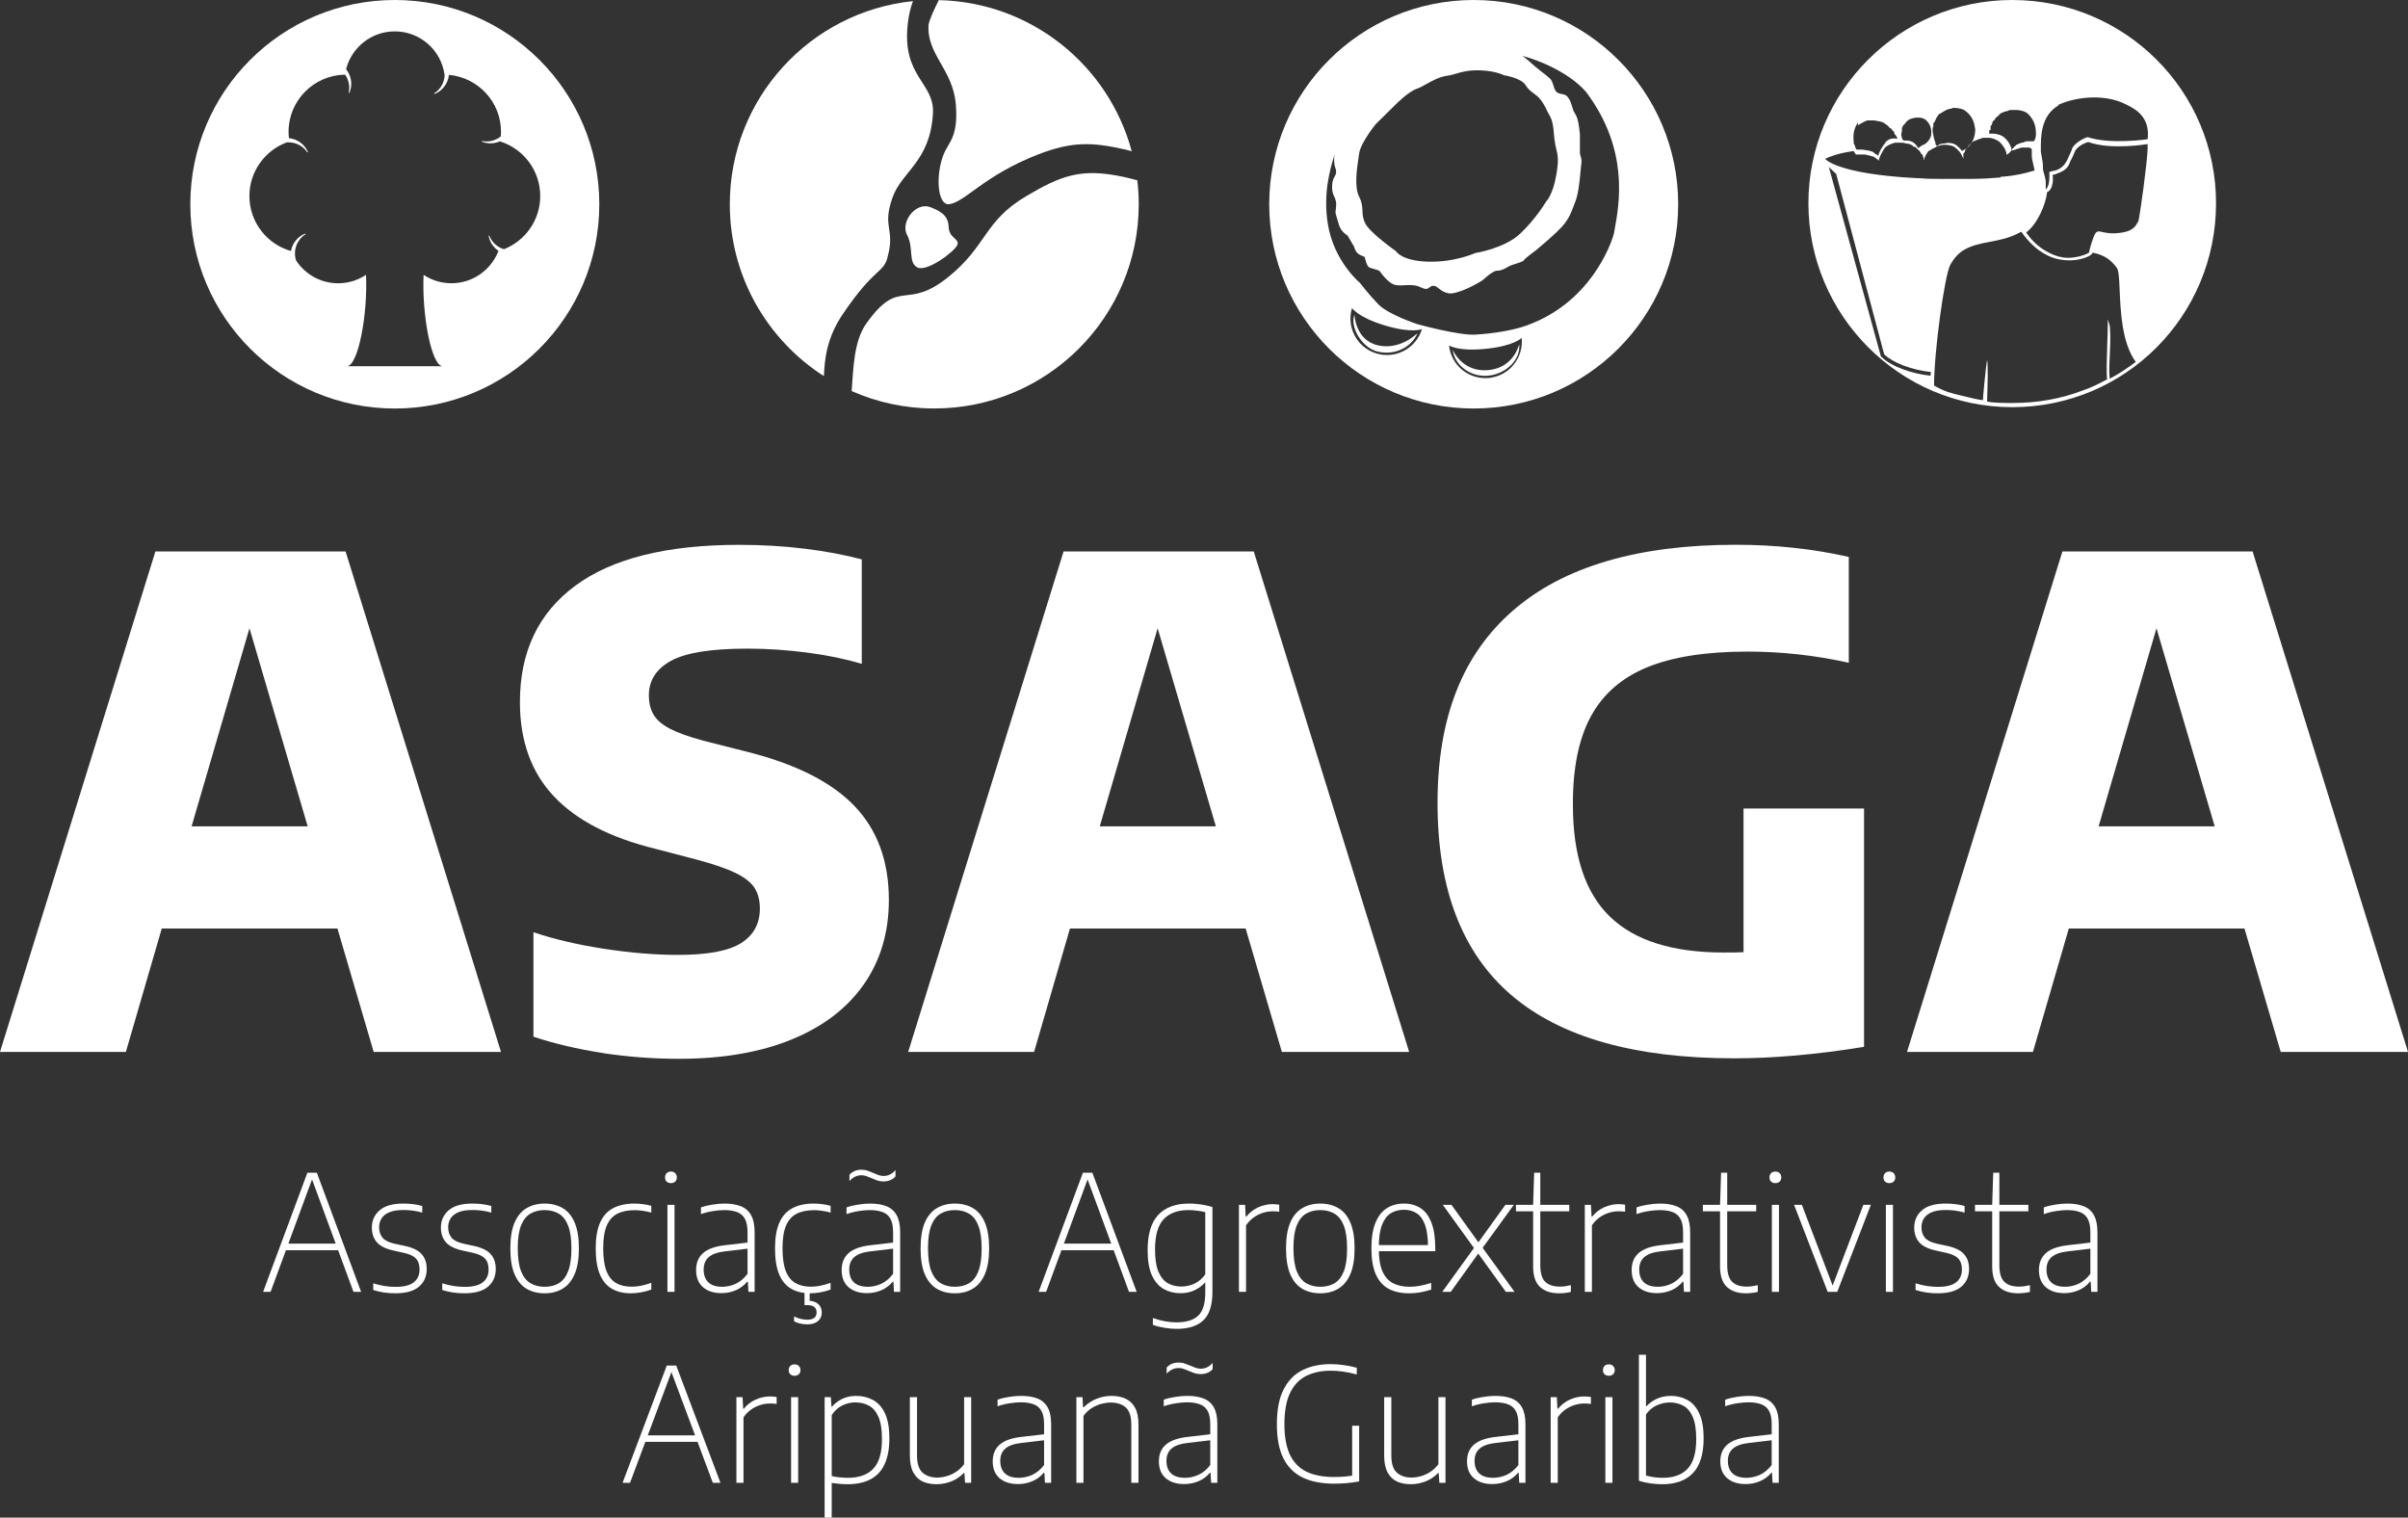 <svg width="238" height="150" viewBox="0 0 238 150" fill="none" xmlns="http://www.w3.org/2000/svg">
<rect x="0" y="0" width="238" height="150" fill="#333333" stroke="none"/>
<path d="M26.005 127.683L30.38 115.912H31.317L35.692 127.683H34.937L30.742 116.302H30.939L26.745 127.683H26.005ZM28.004 123.571L28.201 122.919H33.497L33.686 123.571H28.004Z" fill="white"/>
<path d="M39.082 127.826C38.684 127.826 38.306 127.8 37.949 127.747C37.592 127.694 37.238 127.611 36.887 127.5V126.84C37.306 126.967 37.69 127.057 38.036 127.11C38.387 127.163 38.744 127.19 39.106 127.19C39.919 127.19 40.515 127.041 40.892 126.744C41.275 126.442 41.467 126.018 41.467 125.472C41.467 125 41.346 124.639 41.105 124.39C40.869 124.136 40.47 123.948 39.909 123.826L38.862 123.595C38.096 123.42 37.553 123.144 37.233 122.768C36.913 122.386 36.753 121.906 36.753 121.328C36.753 120.644 37.005 120.08 37.508 119.634C38.017 119.183 38.797 118.958 39.846 118.958C40.187 118.958 40.512 118.977 40.822 119.014C41.131 119.051 41.435 119.112 41.734 119.197V119.849C41.388 119.753 41.068 119.687 40.774 119.65C40.486 119.613 40.179 119.594 39.854 119.594C39.276 119.594 38.812 119.671 38.461 119.825C38.114 119.973 37.863 120.178 37.705 120.437C37.548 120.692 37.469 120.978 37.469 121.296C37.469 121.71 37.579 122.052 37.8 122.322C38.02 122.593 38.408 122.792 38.964 122.919L40.011 123.142C40.809 123.317 41.367 123.592 41.687 123.969C42.013 124.34 42.175 124.825 42.175 125.424C42.175 126.161 41.916 126.747 41.396 127.182C40.882 127.611 40.111 127.826 39.082 127.826Z" fill="white"/>
<path d="M45.907 127.826C45.508 127.826 45.13 127.8 44.774 127.747C44.417 127.694 44.063 127.611 43.711 127.5V126.84C44.131 126.967 44.514 127.057 44.86 127.11C45.212 127.163 45.568 127.19 45.93 127.19C46.744 127.19 47.339 127.041 47.717 126.744C48.1 126.442 48.291 126.018 48.291 125.472C48.291 125 48.171 124.639 47.929 124.39C47.693 124.136 47.294 123.948 46.733 123.826L45.687 123.595C44.92 123.42 44.377 123.144 44.057 122.768C43.737 122.386 43.577 121.906 43.577 121.328C43.577 120.644 43.829 120.08 44.333 119.634C44.842 119.183 45.621 118.958 46.67 118.958C47.011 118.958 47.336 118.977 47.646 119.014C47.956 119.051 48.26 119.112 48.559 119.197V119.849C48.213 119.753 47.893 119.687 47.599 119.65C47.31 119.613 47.003 119.594 46.678 119.594C46.101 119.594 45.637 119.671 45.285 119.825C44.939 119.973 44.687 120.178 44.53 120.437C44.372 120.692 44.294 120.978 44.294 121.296C44.294 121.71 44.404 122.052 44.624 122.322C44.844 122.593 45.233 122.792 45.789 122.919L46.835 123.142C47.633 123.317 48.192 123.592 48.512 123.969C48.837 124.34 48.999 124.825 48.999 125.424C48.999 126.161 48.74 126.747 48.221 127.182C47.706 127.611 46.935 127.826 45.907 127.826Z" fill="white"/>
<path d="M53.825 127.826C53.148 127.826 52.555 127.678 52.047 127.381C51.538 127.078 51.142 126.601 50.858 125.949C50.58 125.297 50.441 124.443 50.441 123.388C50.441 122.338 50.58 121.487 50.858 120.835C51.142 120.183 51.538 119.708 52.047 119.411C52.555 119.109 53.148 118.958 53.825 118.958C54.507 118.958 55.103 119.107 55.611 119.404C56.12 119.7 56.514 120.175 56.792 120.827C57.075 121.474 57.217 122.328 57.217 123.388C57.217 124.433 57.075 125.284 56.792 125.941C56.509 126.593 56.112 127.071 55.604 127.373C55.1 127.675 54.507 127.826 53.825 127.826ZM53.825 127.182C54.365 127.182 54.835 127.065 55.234 126.832C55.632 126.593 55.939 126.198 56.154 125.647C56.37 125.095 56.477 124.348 56.477 123.404C56.477 122.45 56.37 121.697 56.154 121.145C55.939 120.589 55.632 120.194 55.234 119.96C54.835 119.722 54.365 119.602 53.825 119.602C53.29 119.602 52.823 119.719 52.424 119.952C52.026 120.186 51.716 120.578 51.496 121.129C51.281 121.676 51.173 122.42 51.173 123.364C51.173 124.319 51.281 125.074 51.496 125.631C51.716 126.188 52.026 126.585 52.424 126.824C52.823 127.063 53.29 127.182 53.825 127.182Z" fill="white"/>
<path d="M62.358 127.826C61.618 127.826 60.989 127.675 60.469 127.373C59.95 127.071 59.554 126.593 59.281 125.941C59.013 125.289 58.879 124.438 58.879 123.388C58.879 122.333 59.024 121.482 59.312 120.835C59.606 120.183 60.036 119.708 60.603 119.411C61.175 119.109 61.875 118.958 62.704 118.958C62.977 118.958 63.258 118.977 63.546 119.014C63.84 119.051 64.115 119.107 64.372 119.181V119.849C64.094 119.769 63.816 119.711 63.538 119.674C63.265 119.632 63 119.61 62.743 119.61C62.046 119.61 61.466 119.73 61.004 119.968C60.542 120.207 60.196 120.599 59.965 121.145C59.735 121.691 59.619 122.428 59.619 123.356C59.619 124.295 59.724 125.045 59.934 125.607C60.149 126.164 60.466 126.564 60.886 126.808C61.306 127.052 61.823 127.174 62.436 127.174C62.715 127.174 63.011 127.145 63.326 127.086C63.641 127.023 63.989 126.925 64.372 126.792V127.46C64.037 127.582 63.698 127.672 63.357 127.731C63.021 127.794 62.688 127.826 62.358 127.826Z" fill="white"/>
<path d="M65.969 127.683V119.085H66.669V127.683H65.969ZM66.315 116.938C66.142 116.938 66 116.888 65.89 116.787C65.785 116.686 65.733 116.548 65.733 116.373C65.733 116.198 65.785 116.058 65.89 115.952C66 115.846 66.142 115.793 66.315 115.793C66.488 115.793 66.627 115.846 66.732 115.952C66.842 116.058 66.897 116.198 66.897 116.373C66.897 116.548 66.842 116.686 66.732 116.787C66.627 116.888 66.488 116.938 66.315 116.938Z" fill="white"/>
<path d="M71.303 127.81C70.532 127.81 69.921 127.611 69.47 127.214C69.024 126.816 68.801 126.257 68.801 125.536C68.801 124.814 69.032 124.252 69.493 123.849C69.955 123.441 70.687 123.181 71.689 123.07L74.199 122.776L74.246 123.372L71.697 123.674C70.936 123.759 70.388 123.95 70.052 124.247C69.716 124.539 69.548 124.947 69.548 125.472C69.548 126.029 69.703 126.453 70.013 126.744C70.322 127.036 70.781 127.182 71.39 127.182C71.836 127.182 72.276 127.084 72.712 126.888C73.147 126.686 73.538 126.357 73.885 125.901V121.797C73.885 121.22 73.795 120.771 73.617 120.453C73.439 120.135 73.176 119.915 72.83 119.793C72.489 119.666 72.069 119.602 71.571 119.602C71.251 119.602 70.891 119.634 70.493 119.698C70.094 119.756 69.69 119.857 69.281 120V119.34C69.617 119.218 69.994 119.125 70.414 119.062C70.834 118.993 71.232 118.958 71.61 118.958C72.245 118.958 72.783 119.046 73.223 119.221C73.669 119.396 74.008 119.692 74.239 120.111C74.469 120.525 74.585 121.092 74.585 121.813V127.683H73.971L73.916 126.681H73.845C73.562 127.036 73.195 127.314 72.743 127.516C72.297 127.712 71.817 127.81 71.303 127.81Z" fill="white"/>
<path d="M80.08 127.826C79.34 127.826 78.71 127.675 78.191 127.373C77.672 127.071 77.275 126.593 77.003 125.941C76.735 125.289 76.601 124.438 76.601 123.388C76.601 122.333 76.746 121.482 77.034 120.835C77.328 120.183 77.758 119.708 78.325 119.411C78.897 119.109 79.597 118.958 80.426 118.958C80.699 118.958 80.979 118.977 81.268 119.014C81.562 119.051 81.837 119.107 82.094 119.181V119.849C81.816 119.769 81.538 119.711 81.26 119.674C80.987 119.632 80.722 119.61 80.465 119.61C79.767 119.61 79.188 119.73 78.726 119.968C78.264 120.207 77.918 120.599 77.687 121.145C77.457 121.691 77.341 122.428 77.341 123.356C77.341 124.295 77.446 125.045 77.656 125.607C77.871 126.164 78.188 126.564 78.608 126.808C79.028 127.052 79.544 127.174 80.158 127.174C80.436 127.174 80.733 127.145 81.048 127.086C81.362 127.023 81.711 126.925 82.094 126.792V127.46C81.758 127.582 81.42 127.672 81.079 127.731C80.743 127.794 80.41 127.826 80.08 127.826ZM79.781 130.896C79.56 130.896 79.332 130.87 79.096 130.817C78.86 130.764 78.655 130.692 78.482 130.602V130.109C78.718 130.231 78.944 130.315 79.159 130.363C79.379 130.411 79.589 130.435 79.788 130.435C80.098 130.435 80.329 130.374 80.481 130.252C80.633 130.135 80.709 129.958 80.709 129.719C80.709 129.236 80.4 128.995 79.781 128.995H79.513V127.524H80.025V128.804L79.804 128.558C80.261 128.558 80.609 128.661 80.851 128.868C81.097 129.075 81.221 129.361 81.221 129.727C81.221 130.087 81.095 130.371 80.843 130.578C80.591 130.79 80.237 130.896 79.781 130.896Z" fill="white"/>
<path d="M85.69 127.81C84.919 127.81 84.307 127.611 83.856 127.214C83.41 126.816 83.187 126.257 83.187 125.536C83.187 124.814 83.418 124.252 83.88 123.849C84.341 123.441 85.073 123.181 86.075 123.07L88.586 122.776L88.633 123.372L86.083 123.674C85.323 123.759 84.774 123.95 84.439 124.247C84.103 124.539 83.935 124.947 83.935 125.472C83.935 126.029 84.09 126.453 84.399 126.744C84.709 127.036 85.168 127.182 85.776 127.182C86.222 127.182 86.663 127.084 87.098 126.888C87.534 126.686 87.925 126.357 88.271 125.901V121.797C88.271 121.22 88.182 120.771 88.003 120.453C87.825 120.135 87.563 119.915 87.216 119.793C86.876 119.666 86.456 119.602 85.957 119.602C85.637 119.602 85.278 119.634 84.879 119.698C84.481 119.756 84.076 119.857 83.667 120V119.34C84.003 119.218 84.381 119.125 84.8 119.062C85.22 118.993 85.619 118.958 85.997 118.958C86.632 118.958 87.169 119.046 87.61 119.221C88.056 119.396 88.394 119.692 88.625 120.111C88.856 120.525 88.971 121.092 88.971 121.813V127.683H88.358L88.302 126.681H88.232C87.948 127.036 87.581 127.314 87.13 127.516C86.684 127.712 86.204 127.81 85.69 127.81ZM87.303 116.771C87.088 116.771 86.881 116.736 86.681 116.668C86.487 116.593 86.298 116.516 86.115 116.437C85.952 116.368 85.792 116.304 85.635 116.246C85.477 116.188 85.317 116.159 85.155 116.159C84.919 116.159 84.704 116.206 84.509 116.302C84.315 116.392 84.132 116.535 83.959 116.731V116.111C84.252 115.777 84.654 115.61 85.162 115.61C85.378 115.61 85.582 115.647 85.776 115.721C85.976 115.79 86.167 115.864 86.351 115.944C86.519 116.018 86.681 116.084 86.839 116.143C86.996 116.201 87.153 116.23 87.311 116.23C87.552 116.23 87.767 116.182 87.956 116.087C88.15 115.992 88.334 115.846 88.507 115.65V116.278C88.213 116.607 87.812 116.771 87.303 116.771Z" fill="white"/>
<path d="M94.372 127.826C93.695 127.826 93.102 127.678 92.593 127.381C92.084 127.078 91.688 126.601 91.405 125.949C91.127 125.297 90.988 124.443 90.988 123.388C90.988 122.338 91.127 121.487 91.405 120.835C91.688 120.183 92.084 119.708 92.593 119.411C93.102 119.109 93.695 118.958 94.372 118.958C95.054 118.958 95.649 119.107 96.158 119.404C96.667 119.7 97.061 120.175 97.339 120.827C97.622 121.474 97.763 122.328 97.763 123.388C97.763 124.433 97.622 125.284 97.339 125.941C97.055 126.593 96.659 127.071 96.15 127.373C95.647 127.675 95.054 127.826 94.372 127.826ZM94.372 127.182C94.912 127.182 95.382 127.065 95.78 126.832C96.179 126.593 96.486 126.198 96.701 125.647C96.916 125.095 97.024 124.348 97.024 123.404C97.024 122.45 96.916 121.697 96.701 121.145C96.486 120.589 96.179 120.194 95.78 119.96C95.382 119.722 94.912 119.602 94.372 119.602C93.837 119.602 93.37 119.719 92.971 119.952C92.572 120.186 92.263 120.578 92.042 121.129C91.827 121.676 91.72 122.42 91.72 123.364C91.72 124.319 91.827 125.074 92.042 125.631C92.263 126.188 92.572 126.585 92.971 126.824C93.37 127.063 93.837 127.182 94.372 127.182Z" fill="white"/>
<path d="M102.656 127.683L107.032 115.912H107.968L112.344 127.683H111.588L107.394 116.302H107.591L103.396 127.683H102.656ZM104.655 123.571L104.852 122.919H110.148L110.337 123.571H104.655Z" fill="white"/>
<path d="M116.301 131.341C115.939 131.341 115.543 131.307 115.112 131.238C114.682 131.169 114.294 131.071 113.948 130.944V130.276C114.373 130.419 114.777 130.525 115.16 130.594C115.548 130.663 115.926 130.697 116.293 130.697C117.248 130.697 117.959 130.477 118.426 130.037C118.892 129.602 119.126 128.836 119.126 127.739V126.784H119.079C118.816 127.076 118.481 127.322 118.071 127.524C117.662 127.72 117.19 127.818 116.655 127.818C116.067 127.818 115.527 127.683 115.034 127.413C114.546 127.142 114.155 126.697 113.861 126.076C113.573 125.456 113.428 124.616 113.428 123.555C113.428 121.986 113.777 120.827 114.475 120.08C115.178 119.332 116.188 118.958 117.505 118.958C117.772 118.958 118.04 118.971 118.308 118.998C118.58 119.024 118.845 119.064 119.102 119.117C119.365 119.17 119.609 119.231 119.834 119.3V127.659C119.834 128.985 119.538 129.928 118.945 130.49C118.352 131.058 117.471 131.341 116.301 131.341ZM116.765 127.158C117.211 127.158 117.646 127.06 118.071 126.864C118.496 126.662 118.848 126.357 119.126 125.949V119.809C118.916 119.751 118.664 119.703 118.37 119.666C118.082 119.624 117.778 119.602 117.458 119.602C116.387 119.602 115.569 119.907 115.002 120.517C114.441 121.121 114.16 122.11 114.16 123.484C114.16 124.438 114.276 125.183 114.507 125.718C114.737 126.249 115.05 126.622 115.443 126.84C115.836 127.052 116.277 127.158 116.765 127.158Z" fill="white"/>
<path d="M122.454 127.683V119.085H123.06L123.123 120.247H123.186C123.501 119.849 123.889 119.544 124.351 119.332C124.818 119.12 125.293 119.014 125.775 119.014C125.901 119.014 126.017 119.019 126.122 119.03C126.226 119.035 126.331 119.048 126.436 119.069V119.761C126.326 119.746 126.216 119.735 126.106 119.73C126.001 119.724 125.883 119.722 125.752 119.722C125.458 119.722 125.148 119.772 124.823 119.873C124.503 119.973 124.196 120.127 123.902 120.334C123.614 120.541 123.365 120.801 123.155 121.113V127.683H122.454Z" fill="white"/>
<path d="M130.492 127.826C129.815 127.826 129.222 127.678 128.713 127.381C128.204 127.078 127.808 126.601 127.525 125.949C127.247 125.297 127.108 124.443 127.108 123.388C127.108 122.338 127.247 121.487 127.525 120.835C127.808 120.183 128.204 119.708 128.713 119.411C129.222 119.109 129.815 118.958 130.492 118.958C131.174 118.958 131.769 119.107 132.278 119.404C132.787 119.7 133.181 120.175 133.459 120.827C133.742 121.474 133.884 122.328 133.884 123.388C133.884 124.433 133.742 125.284 133.459 125.941C133.175 126.593 132.779 127.071 132.27 127.373C131.767 127.675 131.174 127.826 130.492 127.826ZM130.492 127.182C131.032 127.182 131.502 127.065 131.9 126.832C132.299 126.593 132.606 126.198 132.821 125.647C133.036 125.095 133.144 124.348 133.144 123.404C133.144 122.45 133.036 121.697 132.821 121.145C132.606 120.589 132.299 120.194 131.9 119.96C131.502 119.722 131.032 119.602 130.492 119.602C129.957 119.602 129.49 119.719 129.091 119.952C128.692 120.186 128.383 120.578 128.162 121.129C127.947 121.676 127.84 122.42 127.84 123.364C127.84 124.319 127.947 125.074 128.162 125.631C128.383 126.188 128.692 126.585 129.091 126.824C129.49 127.063 129.957 127.182 130.492 127.182Z" fill="white"/>
<path d="M139.284 127.826C138.487 127.826 137.807 127.678 137.246 127.381C136.69 127.078 136.268 126.601 135.979 125.949C135.69 125.297 135.546 124.441 135.546 123.38C135.546 122.346 135.68 121.503 135.948 120.851C136.215 120.199 136.588 119.722 137.065 119.419C137.548 119.112 138.112 118.958 138.757 118.958C139.402 118.958 139.956 119.112 140.417 119.419C140.879 119.722 141.233 120.199 141.48 120.851C141.732 121.503 141.858 122.349 141.858 123.388V123.666H135.9V123.062H141.37L141.141 123.261C141.141 122.354 141.047 121.633 140.858 121.098C140.669 120.557 140.396 120.167 140.04 119.928C139.683 119.69 139.255 119.571 138.757 119.571C138.253 119.571 137.815 119.69 137.443 119.928C137.075 120.162 136.79 120.549 136.585 121.09C136.38 121.625 136.278 122.349 136.278 123.261V123.46C136.278 124.366 136.396 125.093 136.632 125.639C136.868 126.185 137.215 126.58 137.671 126.824C138.127 127.063 138.686 127.182 139.347 127.182C139.667 127.182 139.998 127.15 140.339 127.086C140.68 127.023 141.052 126.927 141.456 126.8V127.46C141.068 127.587 140.695 127.68 140.339 127.739C139.987 127.797 139.636 127.826 139.284 127.826Z" fill="white"/>
<path d="M148.836 127.683L146.105 123.897L145.68 123.348L142.603 119.085H143.461L146.121 122.784L146.538 123.332L149.694 127.683H148.836ZM142.548 127.683L145.68 123.348L146.121 122.784L148.789 119.085H149.623L146.538 123.332L146.105 123.897L143.39 127.683H142.548Z" fill="white"/>
<path d="M154.08 127.826C153.282 127.826 152.658 127.617 152.207 127.198C151.756 126.779 151.53 126.1 151.53 125.162V119.085L151.632 115.912H152.238V125.042C152.238 125.822 152.401 126.371 152.726 126.689C153.057 127.007 153.537 127.166 154.166 127.166C154.334 127.166 154.505 127.155 154.678 127.134C154.856 127.108 155.05 127.071 155.26 127.023V127.691C155.056 127.739 154.856 127.773 154.662 127.794C154.473 127.815 154.279 127.826 154.08 127.826ZM149.83 119.722V119.085H155.103V119.722H149.83Z" fill="white"/>
<path d="M156.638 127.683V119.085H157.244L157.307 120.247H157.37C157.684 119.849 158.073 119.544 158.534 119.332C159.001 119.12 159.476 119.014 159.959 119.014C160.085 119.014 160.2 119.019 160.305 119.03C160.41 119.035 160.515 119.048 160.62 119.069V119.761C160.51 119.746 160.399 119.735 160.289 119.73C160.184 119.724 160.066 119.722 159.935 119.722C159.641 119.722 159.332 119.772 159.006 119.873C158.686 119.973 158.379 120.127 158.086 120.334C157.797 120.541 157.548 120.801 157.338 121.113V127.683H156.638Z" fill="white"/>
<path d="M163.771 127.81C162.999 127.81 162.388 127.611 161.937 127.214C161.491 126.816 161.268 126.257 161.268 125.536C161.268 124.814 161.499 124.252 161.961 123.849C162.422 123.441 163.154 123.181 164.156 123.07L166.667 122.776L166.714 123.372L164.164 123.674C163.403 123.759 162.855 123.95 162.519 124.247C162.184 124.539 162.016 124.947 162.016 125.472C162.016 126.029 162.17 126.453 162.48 126.744C162.79 127.036 163.249 127.182 163.857 127.182C164.303 127.182 164.744 127.084 165.179 126.888C165.615 126.686 166.006 126.357 166.352 125.901V121.797C166.352 121.22 166.263 120.771 166.084 120.453C165.906 120.135 165.644 119.915 165.297 119.793C164.956 119.666 164.537 119.602 164.038 119.602C163.718 119.602 163.359 119.634 162.96 119.698C162.561 119.756 162.157 119.857 161.748 120V119.34C162.084 119.218 162.462 119.125 162.881 119.062C163.301 118.993 163.7 118.958 164.077 118.958C164.712 118.958 165.25 119.046 165.691 119.221C166.137 119.396 166.475 119.692 166.706 120.111C166.937 120.525 167.052 121.092 167.052 121.813V127.683H166.438L166.383 126.681H166.312C166.029 127.036 165.662 127.314 165.211 127.516C164.765 127.712 164.285 127.81 163.771 127.81Z" fill="white"/>
<path d="M172.555 127.826C171.757 127.826 171.133 127.617 170.682 127.198C170.231 126.779 170.005 126.1 170.005 125.162V119.085L170.107 115.912H170.713V125.042C170.713 125.822 170.876 126.371 171.201 126.689C171.532 127.007 172.012 127.166 172.641 127.166C172.809 127.166 172.98 127.155 173.153 127.134C173.331 127.108 173.525 127.071 173.735 127.023V127.691C173.531 127.739 173.331 127.773 173.137 127.794C172.948 127.815 172.754 127.826 172.555 127.826ZM168.305 119.722V119.085H173.578V119.722H168.305Z" fill="white"/>
<path d="M175.128 127.683V119.085H175.828V127.683H175.128ZM175.474 116.938C175.301 116.938 175.16 116.888 175.049 116.787C174.944 116.686 174.892 116.548 174.892 116.373C174.892 116.198 174.944 116.058 175.049 115.952C175.16 115.846 175.301 115.793 175.474 115.793C175.647 115.793 175.787 115.846 175.891 115.952C176.002 116.058 176.057 116.198 176.057 116.373C176.057 116.548 176.002 116.686 175.891 116.787C175.787 116.888 175.647 116.938 175.474 116.938Z" fill="white"/>
<path d="M180.644 127.683L177.323 119.085H178.094L181.202 127.246H181.061L184.169 119.085H184.909L181.588 127.683H180.644Z" fill="white"/>
<path d="M186.394 127.683V119.085H187.095V127.683H186.394ZM186.741 116.938C186.568 116.938 186.426 116.888 186.316 116.787C186.211 116.686 186.158 116.548 186.158 116.373C186.158 116.198 186.211 116.058 186.316 115.952C186.426 115.846 186.568 115.793 186.741 115.793C186.914 115.793 187.053 115.846 187.158 115.952C187.268 116.058 187.323 116.198 187.323 116.373C187.323 116.548 187.268 116.686 187.158 116.787C187.053 116.888 186.914 116.938 186.741 116.938Z" fill="white"/>
<path d="M191.524 127.826C191.126 127.826 190.748 127.8 190.391 127.747C190.034 127.694 189.68 127.611 189.329 127.5V126.84C189.749 126.967 190.132 127.057 190.478 127.11C190.829 127.163 191.186 127.19 191.548 127.19C192.361 127.19 192.957 127.041 193.334 126.744C193.717 126.442 193.909 126.018 193.909 125.472C193.909 125 193.788 124.639 193.547 124.39C193.311 124.136 192.912 123.948 192.351 123.826L191.304 123.595C190.538 123.42 189.995 123.144 189.675 122.768C189.355 122.386 189.195 121.906 189.195 121.328C189.195 120.644 189.447 120.08 189.951 119.634C190.459 119.183 191.239 118.958 192.288 118.958C192.629 118.958 192.954 118.977 193.264 119.014C193.573 119.051 193.877 119.112 194.176 119.197V119.849C193.83 119.753 193.51 119.687 193.216 119.65C192.928 119.613 192.621 119.594 192.296 119.594C191.719 119.594 191.254 119.671 190.903 119.825C190.556 119.973 190.305 120.178 190.147 120.437C189.99 120.692 189.911 120.978 189.911 121.296C189.911 121.71 190.021 122.052 190.242 122.322C190.462 122.593 190.85 122.792 191.406 122.919L192.453 123.142C193.251 123.317 193.809 123.592 194.129 123.969C194.455 124.34 194.617 124.825 194.617 125.424C194.617 126.161 194.357 126.747 193.838 127.182C193.324 127.611 192.553 127.826 191.524 127.826Z" fill="white"/>
<path d="M199.453 127.826C198.655 127.826 198.031 127.617 197.58 127.198C197.129 126.779 196.903 126.1 196.903 125.162V119.085L197.005 115.912H197.611V125.042C197.611 125.822 197.774 126.371 198.099 126.689C198.43 127.007 198.91 127.166 199.539 127.166C199.707 127.166 199.878 127.155 200.051 127.134C200.229 127.108 200.423 127.071 200.633 127.023V127.691C200.429 127.739 200.229 127.773 200.035 127.794C199.846 127.815 199.652 127.826 199.453 127.826ZM195.203 119.722V119.085H200.476V119.722H195.203Z" fill="white"/>
<path d="M204.025 127.81C203.254 127.81 202.643 127.611 202.192 127.214C201.746 126.816 201.523 126.257 201.523 125.536C201.523 124.814 201.754 124.252 202.215 123.849C202.677 123.441 203.409 123.181 204.411 123.07L206.921 122.776L206.968 123.372L204.419 123.674C203.658 123.759 203.11 123.95 202.774 124.247C202.438 124.539 202.27 124.947 202.27 125.472C202.27 126.029 202.425 126.453 202.735 126.744C203.044 127.036 203.503 127.182 204.112 127.182C204.558 127.182 204.998 127.084 205.434 126.888C205.869 126.686 206.26 126.357 206.606 125.901V121.797C206.606 121.22 206.517 120.771 206.339 120.453C206.161 120.135 205.898 119.915 205.552 119.793C205.211 119.666 204.791 119.602 204.293 119.602C203.973 119.602 203.613 119.634 203.215 119.698C202.816 119.756 202.412 119.857 202.003 120V119.34C202.339 119.218 202.716 119.125 203.136 119.062C203.556 118.993 203.954 118.958 204.332 118.958C204.967 118.958 205.505 119.046 205.945 119.221C206.391 119.396 206.73 119.692 206.961 120.111C207.191 120.525 207.307 121.092 207.307 121.813V127.683H206.693L206.638 126.681H206.567C206.284 127.036 205.917 127.314 205.465 127.516C205.019 127.712 204.539 127.81 204.025 127.81Z" fill="white"/>
<path d="M61.533 146.555L65.903 134.967H66.838L71.207 146.555H70.453L66.264 135.351H66.46L62.272 146.555H61.533ZM63.529 142.507L63.725 141.865H69.015L69.203 142.507H63.529Z" fill="white"/>
<path d="M72.785 146.555V138.091H73.391L73.454 139.234H73.516C73.831 138.843 74.218 138.543 74.68 138.334C75.146 138.125 75.62 138.021 76.102 138.021C76.228 138.021 76.343 138.026 76.448 138.036C76.553 138.042 76.657 138.055 76.762 138.076V138.757C76.652 138.741 76.542 138.731 76.432 138.725C76.327 138.72 76.209 138.718 76.078 138.718C75.785 138.718 75.476 138.767 75.151 138.866C74.831 138.966 74.525 139.117 74.231 139.32C73.943 139.524 73.695 139.78 73.485 140.088V146.555H72.785Z" fill="white"/>
<path d="M78.189 146.555V138.091H78.888V146.555H78.189ZM78.534 135.977C78.362 135.977 78.22 135.928 78.11 135.829C78.005 135.729 77.953 135.594 77.953 135.421C77.953 135.249 78.005 135.111 78.11 135.006C78.22 134.902 78.362 134.85 78.534 134.85C78.707 134.85 78.846 134.902 78.951 135.006C79.061 135.111 79.116 135.249 79.116 135.421C79.116 135.594 79.061 135.729 78.951 135.829C78.846 135.928 78.707 135.977 78.534 135.977Z" fill="white"/>
<path d="M81.504 150V138.091H82.117L82.18 139.031H82.235C82.497 138.718 82.832 138.462 83.241 138.264C83.65 138.065 84.108 137.966 84.616 137.966C85.224 137.966 85.777 138.099 86.275 138.365C86.772 138.626 87.168 139.065 87.462 139.681C87.755 140.291 87.902 141.119 87.902 142.163C87.902 143.196 87.744 144.05 87.43 144.723C87.121 145.391 86.657 145.887 86.039 146.211C85.426 146.534 84.669 146.696 83.768 146.696C83.5 146.696 83.231 146.683 82.958 146.657C82.686 146.631 82.434 146.602 82.204 146.571V150H81.504ZM83.791 146.062C84.907 146.062 85.748 145.762 86.314 145.161C86.885 144.561 87.171 143.588 87.171 142.241C87.171 141.296 87.055 140.563 86.825 140.041C86.594 139.514 86.28 139.143 85.882 138.929C85.484 138.715 85.033 138.608 84.53 138.608C84.095 138.608 83.668 138.71 83.249 138.913C82.835 139.112 82.487 139.43 82.204 139.869V145.889C82.418 145.942 82.667 145.983 82.95 146.015C83.239 146.046 83.519 146.062 83.791 146.062Z" fill="white"/>
<path d="M92.554 146.696C92.046 146.696 91.592 146.607 91.194 146.43C90.801 146.247 90.492 145.947 90.267 145.529C90.041 145.112 89.929 144.553 89.929 143.854V138.091H90.636V143.846C90.636 144.665 90.822 145.237 91.194 145.561C91.566 145.879 92.046 146.038 92.632 146.038C92.921 146.038 93.224 145.994 93.544 145.905C93.869 145.816 94.181 145.675 94.479 145.482C94.783 145.289 95.053 145.033 95.289 144.715V138.091H95.988V146.555H95.383L95.32 145.592H95.257C94.896 145.963 94.479 146.239 94.008 146.422C93.536 146.605 93.052 146.696 92.554 146.696Z" fill="white"/>
<path d="M100.616 146.68C99.846 146.68 99.235 146.485 98.785 146.093C98.34 145.702 98.117 145.151 98.117 144.441C98.117 143.731 98.347 143.178 98.808 142.781C99.269 142.379 100 142.123 101.001 142.014L103.508 141.724L103.555 142.311L101.009 142.609C100.249 142.692 99.702 142.88 99.366 143.173C99.031 143.46 98.863 143.862 98.863 144.378C98.863 144.926 99.018 145.344 99.327 145.631C99.636 145.918 100.095 146.062 100.702 146.062C101.148 146.062 101.588 145.965 102.023 145.772C102.458 145.574 102.848 145.25 103.194 144.801V140.761C103.194 140.192 103.105 139.751 102.927 139.438C102.748 139.125 102.487 138.908 102.141 138.788C101.8 138.663 101.381 138.6 100.883 138.6C100.564 138.6 100.205 138.632 99.806 138.694C99.408 138.752 99.005 138.851 98.596 138.992V138.342C98.931 138.222 99.309 138.13 99.728 138.068C100.147 138 100.545 137.966 100.923 137.966C101.557 137.966 102.094 138.052 102.534 138.224C102.979 138.397 103.317 138.689 103.548 139.101C103.778 139.508 103.893 140.067 103.893 140.777V146.555H103.28L103.225 145.568H103.155C102.872 145.918 102.505 146.192 102.054 146.391C101.609 146.584 101.13 146.68 100.616 146.68Z" fill="white"/>
<path d="M106.387 146.555V138.091H106.992L107.047 139.086H107.117C107.479 138.725 107.895 138.449 108.367 138.256C108.844 138.063 109.342 137.966 109.86 137.966C110.384 137.966 110.845 138.057 111.243 138.24C111.647 138.423 111.961 138.723 112.187 139.14C112.412 139.553 112.525 140.111 112.525 140.816V146.555H111.817V140.832C111.817 140.007 111.634 139.433 111.267 139.109C110.9 138.785 110.405 138.624 109.782 138.624C109.499 138.624 109.195 138.665 108.87 138.749C108.545 138.832 108.226 138.971 107.911 139.164C107.602 139.357 107.327 139.618 107.086 139.947V146.555H106.387Z" fill="white"/>
<path d="M117.041 146.68C116.27 146.68 115.66 146.485 115.209 146.093C114.764 145.702 114.541 145.151 114.541 144.441C114.541 143.731 114.772 143.178 115.233 142.781C115.694 142.379 116.425 142.123 117.426 142.014L119.933 141.724L119.98 142.311L117.433 142.609C116.674 142.692 116.126 142.88 115.791 143.173C115.456 143.46 115.288 143.862 115.288 144.378C115.288 144.926 115.442 145.344 115.752 145.631C116.061 145.918 116.519 146.062 117.127 146.062C117.572 146.062 118.012 145.965 118.447 145.772C118.882 145.574 119.273 145.25 119.618 144.801V140.761C119.618 140.192 119.529 139.751 119.351 139.438C119.173 139.125 118.911 138.908 118.565 138.788C118.225 138.663 117.805 138.6 117.308 138.6C116.988 138.6 116.629 138.632 116.231 138.694C115.833 138.752 115.429 138.851 115.021 138.992V138.342C115.356 138.222 115.733 138.13 116.152 138.068C116.572 138 116.97 137.966 117.347 137.966C117.981 137.966 118.518 138.052 118.958 138.224C119.403 138.397 119.741 138.689 119.972 139.101C120.203 139.508 120.318 140.067 120.318 140.777V146.555H119.705L119.65 145.568H119.579C119.296 145.918 118.929 146.192 118.479 146.391C118.033 146.584 117.554 146.68 117.041 146.68ZM118.652 135.813C118.437 135.813 118.23 135.779 118.031 135.711C117.837 135.638 117.648 135.562 117.465 135.484C117.302 135.416 117.143 135.354 116.985 135.296C116.828 135.239 116.669 135.21 116.506 135.21C116.27 135.21 116.055 135.257 115.862 135.351C115.668 135.44 115.484 135.581 115.311 135.774V135.163C115.605 134.834 116.006 134.67 116.514 134.67C116.729 134.67 116.933 134.706 117.127 134.779C117.326 134.847 117.517 134.92 117.701 134.999C117.868 135.072 118.031 135.137 118.188 135.194C118.345 135.252 118.502 135.28 118.659 135.28C118.901 135.28 119.115 135.233 119.304 135.14C119.498 135.046 119.681 134.902 119.854 134.709V135.327C119.561 135.651 119.16 135.813 118.652 135.813Z" fill="white"/>
<path d="M131.868 146.641C130.632 146.641 129.594 146.44 128.756 146.038C127.918 145.631 127.281 144.997 126.846 144.136C126.416 143.274 126.202 142.155 126.202 140.777C126.202 139.341 126.424 138.19 126.87 137.324C127.315 136.452 127.936 135.818 128.732 135.421C129.529 135.025 130.453 134.826 131.507 134.826C131.941 134.826 132.374 134.858 132.803 134.92C133.233 134.978 133.665 135.066 134.1 135.186V135.852C133.602 135.711 133.144 135.615 132.725 135.562C132.311 135.505 131.907 135.476 131.514 135.476C130.603 135.476 129.804 135.646 129.117 135.985C128.436 136.319 127.904 136.872 127.522 137.645C127.139 138.417 126.948 139.459 126.948 140.769C126.948 142.016 127.132 143.024 127.498 143.791C127.865 144.553 128.41 145.109 129.133 145.459C129.861 145.809 130.768 145.983 131.852 145.983C132.251 145.983 132.615 145.968 132.945 145.936C133.28 145.905 133.597 145.861 133.896 145.803L133.644 146.132V140.918H134.336V146.422C133.849 146.505 133.416 146.563 133.039 146.594C132.662 146.625 132.272 146.641 131.868 146.641Z" fill="white"/>
<path d="M139.433 146.696C138.924 146.696 138.471 146.607 138.073 146.43C137.68 146.247 137.371 145.947 137.146 145.529C136.92 145.112 136.808 144.553 136.808 143.854V138.091H137.515V143.846C137.515 144.665 137.701 145.237 138.073 145.561C138.445 145.879 138.924 146.038 139.511 146.038C139.799 146.038 140.103 145.994 140.423 145.905C140.748 145.816 141.059 145.675 141.358 145.482C141.662 145.289 141.932 145.033 142.168 144.715V138.091H142.867V146.555H142.262L142.199 145.592H142.136C141.775 145.963 141.358 146.239 140.887 146.422C140.415 146.605 139.93 146.696 139.433 146.696Z" fill="white"/>
<path d="M147.495 146.68C146.725 146.68 146.114 146.485 145.664 146.093C145.218 145.702 144.996 145.151 144.996 144.441C144.996 143.731 145.226 143.178 145.687 142.781C146.148 142.379 146.879 142.123 147.88 142.014L150.387 141.724L150.434 142.311L147.888 142.609C147.128 142.692 146.581 142.88 146.245 143.173C145.91 143.46 145.742 143.862 145.742 144.378C145.742 144.926 145.897 145.344 146.206 145.631C146.515 145.918 146.974 146.062 147.581 146.062C148.027 146.062 148.467 145.965 148.902 145.772C149.337 145.574 149.727 145.25 150.073 144.801V140.761C150.073 140.192 149.984 139.751 149.805 139.438C149.627 139.125 149.365 138.908 149.02 138.788C148.679 138.663 148.26 138.6 147.762 138.6C147.442 138.6 147.084 138.632 146.685 138.694C146.287 138.752 145.884 138.851 145.475 138.992V138.342C145.81 138.222 146.188 138.13 146.607 138.068C147.026 138 147.424 137.966 147.801 137.966C148.435 137.966 148.972 138.052 149.412 138.224C149.858 138.397 150.196 138.689 150.426 139.101C150.657 139.508 150.772 140.067 150.772 140.777V146.555H150.159L150.104 145.568H150.033C149.75 145.918 149.384 146.192 148.933 146.391C148.488 146.584 148.008 146.68 147.495 146.68Z" fill="white"/>
<path d="M153.265 146.555V138.091H153.871L153.933 139.234H153.996C154.311 138.843 154.698 138.543 155.159 138.334C155.626 138.125 156.1 138.021 156.582 138.021C156.708 138.021 156.823 138.026 156.928 138.036C157.033 138.042 157.137 138.055 157.242 138.076V138.757C157.132 138.741 157.022 138.731 156.912 138.725C156.807 138.72 156.689 138.718 156.558 138.718C156.265 138.718 155.956 138.767 155.631 138.866C155.311 138.966 155.005 139.117 154.711 139.32C154.423 139.524 154.174 139.78 153.965 140.088V146.555H153.265Z" fill="white"/>
<path d="M158.669 146.555V138.091H159.368V146.555H158.669ZM159.014 135.977C158.841 135.977 158.7 135.928 158.59 135.829C158.485 135.729 158.433 135.594 158.433 135.421C158.433 135.249 158.485 135.111 158.59 135.006C158.7 134.902 158.841 134.85 159.014 134.85C159.187 134.85 159.326 134.902 159.431 135.006C159.541 135.111 159.596 135.249 159.596 135.421C159.596 135.594 159.541 135.729 159.431 135.829C159.326 135.928 159.187 135.977 159.014 135.977Z" fill="white"/>
<path d="M164.303 146.696C163.91 146.696 163.511 146.667 163.108 146.61C162.71 146.552 162.335 146.469 161.984 146.359V133.902H162.684V138.984H162.739C163.001 138.692 163.336 138.449 163.745 138.256C164.159 138.063 164.63 137.966 165.159 137.966C165.746 137.966 166.283 138.099 166.77 138.365C167.263 138.626 167.653 139.065 167.941 139.681C168.235 140.291 168.382 141.119 168.382 142.163C168.382 143.713 168.03 144.856 167.328 145.592C166.632 146.328 165.623 146.696 164.303 146.696ZM164.35 146.062C165.424 146.062 166.241 145.762 166.802 145.161C167.368 144.561 167.651 143.588 167.651 142.241C167.651 141.296 167.535 140.563 167.305 140.041C167.074 139.514 166.763 139.146 166.37 138.937C165.977 138.723 165.536 138.616 165.049 138.616C164.599 138.616 164.161 138.712 163.737 138.906C163.318 139.099 162.967 139.399 162.684 139.806V145.835C162.898 145.897 163.153 145.952 163.446 145.999C163.739 146.041 164.041 146.062 164.35 146.062Z" fill="white"/>
<path d="M172.531 146.68C171.76 146.68 171.15 146.485 170.699 146.093C170.254 145.702 170.031 145.151 170.031 144.441C170.031 143.731 170.262 143.178 170.723 142.781C171.184 142.379 171.915 142.123 172.916 142.014L175.423 141.724L175.47 142.311L172.924 142.609C172.164 142.692 171.616 142.88 171.281 143.173C170.946 143.46 170.778 143.862 170.778 144.378C170.778 144.926 170.933 145.344 171.242 145.631C171.551 145.918 172.009 146.062 172.617 146.062C173.062 146.062 173.503 145.965 173.937 145.772C174.372 145.574 174.763 145.25 175.108 144.801V140.761C175.108 140.192 175.019 139.751 174.841 139.438C174.663 139.125 174.401 138.908 174.055 138.788C173.715 138.663 173.296 138.6 172.798 138.6C172.478 138.6 172.119 138.632 171.721 138.694C171.323 138.752 170.92 138.851 170.511 138.992V138.342C170.846 138.222 171.223 138.13 171.643 138.068C172.062 138 172.46 137.966 172.837 137.966C173.471 137.966 174.008 138.052 174.448 138.224C174.894 138.397 175.232 138.689 175.462 139.101C175.693 139.508 175.808 140.067 175.808 140.777V146.555H175.195L175.14 145.568H175.069C174.786 145.918 174.419 146.192 173.969 146.391C173.524 146.584 173.044 146.68 172.531 146.68Z" fill="white"/>
<path fill-rule="evenodd" clip-rule="evenodd" d="M39.022 40.376C50.182 40.376 59.233 31.339 59.233 20.188C59.233 9.04 50.182 0 39.022 0C27.862 0 18.811 9.04 18.811 20.188C18.811 31.335 27.862 40.376 39.022 40.376ZM49.435 13.957V13.979C51.728 14.704 53.394 16.844 53.394 19.376C53.394 21.768 51.907 23.806 49.805 24.633C49.164 24.435 48.618 23.963 48.362 23.29L48.322 23.308H48.292C48.413 23.949 48.787 24.476 49.288 24.808L49.259 24.816C48.538 26.674 46.736 27.995 44.622 27.995C43.6 27.995 42.655 27.692 41.868 27.165C41.681 31.079 42.641 36.194 43.761 36.194H34.282C35.4 36.194 36.359 31.079 36.176 27.165C35.385 27.692 34.44 27.999 33.422 27.999C31.682 27.999 30.151 27.102 29.265 25.745C28.95 24.79 29.312 23.704 30.206 23.148L30.184 23.111L30.177 23.085C29.407 23.385 28.898 24.055 28.759 24.808C26.386 24.135 24.65 21.959 24.65 19.376C24.65 16.946 26.188 14.876 28.342 14.074C29.129 14.012 29.92 14.367 30.385 15.069L30.418 15.048L30.444 15.037C30.103 14.243 29.367 13.738 28.561 13.654C28.536 13.449 28.521 13.244 28.521 13.032C28.521 9.937 31.008 7.427 34.099 7.379V7.365C34.462 7.87 34.612 8.521 34.462 9.172L34.502 9.183L34.528 9.194C34.88 8.385 34.726 7.482 34.206 6.838C34.755 4.69 36.7 3.102 39.018 3.102C41.531 3.102 43.604 4.965 43.937 7.383H43.948C43.937 8.115 43.564 8.824 42.897 9.241L42.919 9.274L42.93 9.3C43.754 8.974 44.285 8.224 44.373 7.401C47.259 7.661 49.519 10.079 49.519 13.028C49.519 13.182 49.512 13.332 49.497 13.482C48.995 13.888 48.325 14.074 47.644 13.935L47.637 13.976L47.626 14.001C48.234 14.246 48.886 14.21 49.435 13.957Z" fill="white"/>
<path d="M143.401 7.412C144.082 7.251 144.738 6.944 145.997 6.944C144.738 6.944 144.086 7.255 143.401 7.412ZM143.232 7.449C143.276 7.441 143.32 7.43 143.36 7.423C143.316 7.434 143.276 7.441 143.232 7.449ZM143.207 7.452C143.207 7.452 143.214 7.452 143.218 7.452C143.218 7.452 143.21 7.452 143.207 7.452ZM145.818 25.002C145.818 25.002 148.682 24.574 150.265 23.078C148.686 24.578 145.818 25.002 145.818 25.002Z" fill="white"/>
<path fill-rule="evenodd" clip-rule="evenodd" d="M145.657 40.376C156.817 40.376 165.867 31.339 165.867 20.188C165.867 9.04 156.821 0 145.657 0C134.493 0 125.446 9.04 125.446 20.188C125.446 31.335 134.497 40.376 145.657 40.376ZM133.629 30.443C133.629 30.443 134.182 31.354 136.881 32.166H136.878C139.581 32.978 140.54 32.524 140.54 32.524C139.965 34.431 137.951 35.51 136.042 34.935C134.134 34.361 133.054 32.349 133.629 30.443ZM143.218 34.138C143.218 34.138 144.075 34.763 146.88 34.474C149.686 34.185 150.396 33.395 150.396 33.395C150.601 35.374 149.162 37.149 147.181 37.354C145.199 37.559 143.423 36.121 143.218 34.138ZM136.183 34.128C133.945 33.617 133.871 31.098 133.871 31.098C133.394 32.298 134.601 34.394 136.183 34.756C138.083 35.19 139.62 34.127 140.097 32.927C140.097 32.927 138.422 34.642 136.183 34.131V34.128ZM143.576 34.573C143.576 34.573 144.499 36.801 147.069 36.585C149.638 36.373 150.151 34.024 150.151 34.024C150.339 35.48 148.88 36.983 147.065 37.134C145.25 37.288 143.764 36.032 143.576 34.573ZM132.347 22.251C132.574 22.961 133.204 23.294 133.204 23.294L133.206 23.297C133.202 23.3 133.2 23.301 133.2 23.301L133.845 24.399C133.845 24.399 133.925 24.787 134.167 25.013C134.409 25.244 134.878 25.39 134.878 25.39L134.884 25.398C134.909 25.513 135.079 26.276 135.303 26.411C135.407 26.474 135.599 26.527 135.794 26.582C136.019 26.645 136.249 26.709 136.355 26.79C136.367 26.805 136.378 26.82 136.39 26.835L136.408 26.859L136.422 26.878C136.596 27.114 137.127 27.831 137.702 28.094C137.999 28.232 138.402 28.211 138.83 28.19L138.841 28.189C139.299 28.167 139.789 28.145 140.218 28.31C140.285 28.336 140.352 28.366 140.418 28.395C140.688 28.514 140.941 28.626 141.156 28.496C141.17 28.488 141.182 28.478 141.193 28.468C141.228 28.445 141.261 28.422 141.293 28.4C141.469 28.277 141.612 28.177 141.919 28.309C141.942 28.325 141.967 28.34 141.994 28.354C142.028 28.371 142.08 28.412 142.147 28.465C142.412 28.675 142.919 29.078 143.529 28.994C144.789 28.815 146.51 27.717 146.51 27.717C146.51 27.717 147.569 26.715 147.983 26.755C148.011 26.758 148.037 26.756 148.062 26.751C148.404 26.746 148.816 26.509 149.072 26.362C149.106 26.342 149.137 26.324 149.165 26.309L149.168 26.308C149.171 26.306 149.174 26.305 149.177 26.303C149.18 26.302 149.184 26.3 149.188 26.298C149.195 26.293 149.203 26.288 149.211 26.284C149.315 26.232 149.531 26.162 149.762 26.088C150.108 25.977 150.49 25.854 150.587 25.761C150.597 25.756 150.604 25.747 150.609 25.734L150.611 25.728L150.615 25.718C150.711 25.545 151.629 24.87 151.725 24.8L151.733 24.798C151.733 24.798 154.092 22.873 154.682 22.043C155.145 21.391 155.244 21.127 155.473 20.519C155.536 20.353 155.608 20.161 155.7 19.928C156.017 19.126 156.136 17.807 156.215 16.929C156.242 16.622 156.265 16.369 156.29 16.211C156.349 15.832 156.282 15.619 156.223 15.431C156.187 15.318 156.154 15.213 156.154 15.088V13.295C156.154 13.295 156.074 12.238 155.887 11.689C155.796 11.422 155.718 11.297 155.646 11.182C155.571 11.061 155.502 10.951 155.433 10.698C155.425 10.669 155.416 10.641 155.407 10.615C155.281 10.162 155.168 9.828 154.891 9.523C154.748 9.366 154.551 9.329 154.354 9.292C154.155 9.255 153.956 9.218 153.813 9.057C153.808 9.051 153.804 9.046 153.799 9.04C153.79 9.029 153.78 9.017 153.771 9.004C153.658 8.849 153.594 8.644 153.53 8.438C153.448 8.177 153.367 7.915 153.184 7.756C152.872 7.482 152.739 7.368 152.285 7.022C152.256 6.998 152.225 6.973 152.191 6.948C151.83 6.673 151.551 6.424 151.286 6.187C151.158 6.074 151.034 5.963 150.906 5.854C150.796 5.759 150.642 5.645 150.473 5.528C151.612 5.81 154.905 6.955 156.78 9.102V9.106C161.032 14.795 160.058 20.109 159.575 22.746C159.553 22.864 159.532 22.978 159.513 23.085C159.19 24.296 157.103 29.96 150.854 32.181C149.393 32.7 147.477 32.967 145.836 33.073C144.192 33.179 140.086 32.038 140.086 32.038C140.086 32.038 137.211 31.094 136.229 30.077C135.248 29.06 134.409 27.955 134.409 27.955C134.409 27.955 131.827 25.84 131.233 22.098C130.768 19.157 131.451 16.816 131.793 15.645C131.833 15.507 131.869 15.384 131.897 15.28C131.866 15.485 131.847 15.732 131.867 16.002C131.895 16.386 131.952 16.53 131.996 16.642C132.038 16.749 132.068 16.825 132.05 17.052C132.036 17.236 131.975 17.342 131.905 17.464C131.797 17.651 131.669 17.873 131.658 18.465C131.65 18.931 131.766 19.193 131.877 19.442C131.998 19.716 132.113 19.976 132.05 20.473C132.025 20.674 132.006 20.854 131.992 21.015C131.992 21.015 132.116 21.541 132.343 22.251H132.347ZM137.969 24.82C137.969 24.82 135.46 23.067 134.94 22.09L134.951 22.094C134.696 21.615 134.679 21.233 134.661 20.838C134.642 20.428 134.623 20.005 134.336 19.445C133.839 18.472 134.105 16.705 134.276 15.567C134.298 15.422 134.319 15.287 134.336 15.165C134.486 14.089 135.969 12.274 135.969 12.274L137.951 10.321C137.951 10.321 139.181 9.066 140.038 8.77C140.343 8.665 140.655 8.49 140.993 8.3C141.605 7.956 142.302 7.564 143.199 7.46C143.44 7.417 143.669 7.35 143.914 7.278C144.497 7.108 145.168 6.913 146.279 6.951C147.858 7.006 148.635 7.434 148.635 7.434C148.635 7.434 150.268 7.676 150.752 8.371C151.041 8.834 151.306 9.026 151.579 9.224C151.935 9.482 152.305 9.75 152.759 10.643C152.891 10.943 153.002 11.137 153.096 11.303C153.365 11.776 153.503 12.019 153.641 13.8C153.697 14.225 153.767 14.519 153.829 14.779C153.974 15.39 154.072 15.805 153.828 17.25C153.48 19.31 152.81 19.924 152.81 19.924C152.81 19.924 151.847 21.582 150.264 23.082C148.682 24.578 145.818 25.006 145.818 25.006C145.818 25.006 143.782 25.943 141.13 25.862C138.478 25.782 137.969 24.82 137.969 24.82Z" fill="white"/>
<path d="M94.468 10.291C94.742 13.522 93.757 14.045 93.277 15.23C92.501 17.111 92.574 20.188 93.764 20.188C95.321 20.049 97.211 17.367 102.551 15.285C106.027 13.932 108.005 14.063 111.191 14.773C111.415 14.824 111.638 14.887 111.858 14.956C109.591 6.483 101.939 0.212 92.786 0.011C92.31 0.98 91.926 1.8 91.783 2.396C91.534 5.356 94.174 6.823 94.468 10.291Z" fill="white"/>
<path d="M87.706 25.471C88.53 22.573 87.142 22.548 88.212 19.529C89.138 16.91 91.936 15.992 92.211 11.206C92.387 8.129 89.069 7.61 89.739 2.213C89.838 1.401 90.014 0.713 90.233 0.11C80.062 1.163 72.132 9.75 72.132 20.188C72.132 27.318 75.839 33.582 81.428 37.174C81.52 35.477 81.688 33.41 83.333 30.995C86.465 26.393 87.263 27.051 87.713 25.471" fill="white"/>
<path d="M101.408 19.401C97.291 21.834 97.562 24.223 93.856 27.274C89.486 30.871 88.973 27.263 85.615 31.987C84.399 33.699 84.347 36.355 84.175 38.652C86.673 39.757 89.431 40.372 92.339 40.372C103.503 40.372 112.55 31.332 112.55 20.184C112.55 19.383 112.499 18.596 112.407 17.821C111.883 17.682 111.418 17.557 110.92 17.455C106.829 16.602 104.869 17.352 101.408 19.398" fill="white"/>
<path d="M93.757 22.394C93.731 21.212 92.779 20.81 91.973 20.484C90.567 19.917 89.025 21.845 89.618 23.151C90.354 24.435 89.721 25.95 90.669 26.433C91.618 26.919 94.38 24.841 94.621 24.205C94.863 23.568 93.786 23.576 93.761 22.394" fill="white"/>
<path d="M36.934 103.968L33.352 91.771H15.988L12.442 103.968H0L15.358 54.508H34.158L49.516 103.968H36.934ZM18.936 81.677H30.411L24.657 62.096L18.936 81.677Z" fill="white"/>
<path d="M59.566 104.071C57.079 103.694 54.801 103.156 52.724 102.465V92.14C54.775 92.832 57.108 93.377 59.716 93.779C62.324 94.178 64.767 94.379 67.041 94.379C69.939 94.379 72.008 93.992 73.246 93.212C74.484 92.433 75.103 91.295 75.103 89.802C75.103 88.979 74.924 88.295 74.568 87.746C74.213 87.201 73.587 86.711 72.693 86.279C71.799 85.844 70.517 85.405 68.847 84.959L64.767 83.89C60.306 82.8 56.962 81.066 54.731 78.695C52.501 76.321 51.387 73.218 51.387 69.388C51.387 64.419 53.211 60.589 56.856 57.893C60.504 55.196 65.906 53.85 73.063 53.85C75.315 53.85 77.48 53.978 79.553 54.234C81.626 54.49 83.501 54.842 85.175 55.288V65.616C83.637 65.148 81.864 64.778 79.857 64.511C77.85 64.244 75.843 64.109 73.836 64.109C70.29 64.109 67.785 64.511 66.323 65.312C64.862 66.117 64.133 67.251 64.133 68.722C64.133 69.479 64.291 70.12 64.602 70.643C64.913 71.166 65.456 71.63 66.225 72.029C66.994 72.428 68.082 72.82 69.488 73.2L73.568 74.235C78.476 75.439 82.084 77.224 84.391 79.599C86.699 81.969 87.853 85.087 87.853 88.939C87.853 92.148 87.029 94.932 85.377 97.295C83.725 99.659 81.344 101.473 78.234 102.743C75.125 104.012 71.415 104.649 67.111 104.649C64.569 104.649 62.053 104.459 59.566 104.082V104.071Z" fill="white"/>
<path d="M126.695 103.968L123.117 91.771H105.752L102.207 103.968H89.761L105.119 54.508H123.919L139.277 103.968H126.695ZM108.697 81.677H120.172L114.418 62.096L108.697 81.677Z" fill="white"/>
<path d="M184.236 79.906V103.467C179.573 104.224 175.302 104.601 171.42 104.601C161.586 104.601 154.235 102.52 149.374 98.352C144.514 94.185 142.082 87.86 142.082 79.372C142.082 70.884 144.576 64.646 149.561 60.326C154.546 56.005 161.879 53.843 171.559 53.843C175.46 53.843 179.185 54.242 182.73 55.046V65.506C179.43 64.771 176.094 64.401 172.728 64.401C168.622 64.401 165.311 64.921 162.791 65.956C160.271 66.992 158.414 68.62 157.22 70.837C156.026 73.054 155.44 75.966 155.462 79.573C155.462 84.563 156.682 88.24 159.125 90.604C161.568 92.967 165.318 94.145 170.384 94.145C171.23 94.145 171.878 94.134 172.325 94.112V79.91H184.236V79.906Z" fill="white"/>
<path d="M225.419 103.968L221.837 91.771H204.476L200.93 103.968H188.484L203.842 54.508H222.642L238 103.968H225.419ZM207.42 81.677H218.896L213.141 62.096L207.42 81.677Z" fill="white"/>
<path fill-rule="evenodd" clip-rule="evenodd" d="M219.027 20.088C219.027 31.232 210.059 40.244 198.883 40.244C187.776 40.244 178.738 31.163 178.738 20.088C178.738 9.012 187.776 0 198.883 0C209.99 0 219.027 8.943 219.027 20.088ZM208.519 35.214C208.474 36.128 208.435 36.928 208.541 37.492V37.423C209.438 36.942 210.266 36.392 211.094 35.772C209.727 33.91 209.594 30.819 209.502 28.696C209.455 27.603 209.419 26.766 209.231 26.485C208.679 25.729 207.989 25.178 206.816 24.972C206.747 25.247 206.224 25.43 205.911 25.53C204.849 25.869 203.461 25.793 202.362 25.244C201.263 24.695 200.469 23.871 199.78 22.908L199.366 23.114C198.489 23.551 197.58 23.726 196.702 23.894C195.783 24.07 194.899 24.239 194.123 24.697C193.64 24.972 193.157 25.453 192.743 26.21C192.191 27.311 191.156 34.74 191.156 38.111C192.273 38.73 192.776 38.848 193.922 39.116C194.049 39.146 194.184 39.178 194.329 39.212C194.881 39.35 195.433 39.487 195.985 39.556C195.985 39.35 196.261 36.323 196.399 35.566C196.511 35.956 196.442 38.244 196.411 39.244C196.404 39.478 196.399 39.641 196.399 39.694C197.089 39.831 198.193 39.831 198.952 39.831C201.366 39.831 203.712 39.418 205.851 38.593C206.678 38.318 207.506 37.905 208.265 37.492C208.181 36.905 208.225 35.601 208.272 34.206C208.303 33.312 208.334 32.381 208.334 31.576C208.357 31.668 208.388 31.759 208.418 31.851C208.48 32.035 208.541 32.218 208.541 32.401C208.608 33.373 208.561 34.345 208.519 35.214ZM209.783 22.977C210.611 22.839 211.094 22.495 211.301 21.876V22.083C211.508 21.463 212.267 15.685 212.267 14.653V14.24C212.267 14.24 208.61 14.859 206.402 14.034C205.713 14.24 205.299 14.584 205.092 14.928C204.954 15.272 204.816 15.616 204.609 15.96C204.471 16.442 204.195 16.854 203.367 17.13C203.229 17.198 203.091 17.267 202.884 17.267C203.022 18.712 202.401 18.987 202.332 18.987C202.194 20.225 201.366 22.151 200.262 22.977C200.952 24.009 201.918 24.765 202.953 25.178C203.01 25.197 203.072 25.221 203.137 25.246C203.307 25.312 203.493 25.385 203.643 25.385C204.54 25.66 205.918 25.316 206.47 24.972C206.47 24.972 206.609 24.284 206.816 23.734C207.134 22.782 207.269 22.813 207.788 22.931C208.17 23.018 208.759 23.152 209.783 22.977ZM210.128 10.319C208.265 9.356 205.506 9.425 203.367 10.388H203.505C202.056 11.213 201.711 12.727 201.711 14.378V14.997C201.734 15.157 201.765 15.318 201.796 15.478C201.857 15.799 201.918 16.12 201.918 16.442V16.717C201.947 16.887 201.999 17.07 202.05 17.25C202.123 17.504 202.194 17.753 202.194 17.955V18.712C202.401 18.574 202.614 18.113 202.545 17.012C202.683 16.943 203.022 16.854 203.16 16.854C203.988 16.579 204.264 15.96 204.471 15.478C204.525 15.344 204.579 15.23 204.629 15.125C204.706 14.962 204.774 14.82 204.816 14.653C204.954 14.309 205.644 13.759 206.333 13.552C208.61 14.309 212.267 13.759 212.267 13.759C212.539 11.52 210.999 10.753 210.162 10.336C210.151 10.33 210.139 10.325 210.128 10.319ZM196.744 12.864H196.606V13.208H196.951C197.158 13.208 197.71 13.277 198.055 13.552C198.4 13.827 198.607 14.171 198.745 14.515C198.814 14.653 198.814 14.79 198.814 14.859C198.794 14.879 198.77 14.909 198.741 14.944C198.667 15.033 198.568 15.154 198.469 15.203C198.469 15.203 198.331 15.272 198.331 15.341C198.331 15.134 198.262 14.928 198.124 14.653C197.986 14.447 197.848 14.24 197.641 14.034C197.296 13.759 196.813 13.621 196.606 13.621H196.054C195.94 13.621 195.847 13.663 195.764 13.7C195.695 13.731 195.633 13.759 195.571 13.759C195.433 13.827 195.088 13.965 195.019 13.965L194.812 14.171C195.226 13.621 195.226 12.933 195.226 12.796C195.221 12.765 195.216 12.732 195.211 12.697C195.142 12.253 195.018 11.443 194.123 10.869C193.709 10.663 193.226 10.663 193.019 10.663C193.019 10.704 192.922 10.72 192.801 10.741C192.717 10.756 192.621 10.772 192.536 10.8C192.398 10.846 192.321 10.892 192.244 10.938C192.206 10.961 192.168 10.984 192.122 11.007C192.067 11.034 191.989 11.084 191.912 11.133C191.796 11.208 191.68 11.282 191.639 11.282C191.604 11.316 191.553 11.402 191.501 11.488C191.449 11.574 191.397 11.66 191.363 11.695C191.363 11.729 191.328 11.798 191.294 11.867C191.26 11.936 191.225 12.004 191.225 12.039C191.207 12.057 191.188 12.071 191.171 12.083C191.124 12.117 191.087 12.144 191.087 12.245V12.52C191.018 12.589 191.018 12.658 191.018 12.727V13.071C191.044 13.123 191.06 13.214 191.081 13.333C191.116 13.53 191.165 13.803 191.294 14.103V14.24C191.363 14.309 191.432 14.447 191.432 14.447C191.501 14.378 191.777 14.24 191.777 14.24C191.984 14.171 192.26 14.171 192.26 14.171C192.398 14.103 192.674 14.103 192.95 14.171C193.019 14.171 193.157 14.24 193.295 14.309C193.571 14.515 193.778 14.722 193.916 14.928C193.997 14.874 194.079 14.83 194.156 14.789C194.275 14.726 194.384 14.667 194.467 14.584L194.261 14.79C194.192 14.928 194.192 15.066 194.192 15.066C194.123 15.066 194.054 15.134 194.054 15.203V15.685C194.033 15.643 194.012 15.595 193.989 15.543C193.936 15.422 193.874 15.278 193.778 15.134C193.64 14.928 193.433 14.722 193.157 14.515C192.812 14.309 192.26 14.309 192.053 14.309C191.984 14.309 191.708 14.378 191.501 14.447C191.403 14.479 191.336 14.527 191.278 14.568C191.213 14.615 191.16 14.653 191.087 14.653C191.032 14.68 190.955 14.73 190.877 14.78C190.761 14.854 190.646 14.928 190.604 14.928C190.57 14.963 190.518 15.049 190.466 15.134C190.414 15.22 190.363 15.306 190.328 15.341C190.328 15.375 190.294 15.444 190.259 15.513C190.225 15.582 190.19 15.65 190.19 15.685C190.19 15.754 190.121 15.822 190.121 15.822V15.547L190.052 15.478V15.341L189.914 15.203C189.875 15.203 189.858 15.16 189.839 15.11C189.823 15.07 189.806 15.027 189.776 14.997C189.73 14.905 189.684 14.875 189.638 14.844C189.615 14.829 189.592 14.813 189.569 14.79L189.293 14.515H189.155C189.086 14.447 188.948 14.309 188.879 14.309C188.81 14.24 188.465 14.171 188.327 14.171C188.19 14.103 188.052 14.103 187.845 14.103H187.293C187.269 14.111 187.24 14.12 187.207 14.13C186.961 14.206 186.502 14.349 186.258 14.653C186.218 14.723 186.177 14.792 186.138 14.859C185.907 15.253 185.706 15.597 185.706 15.891L185.568 15.754C185.505 15.722 185.427 15.662 185.355 15.605C185.269 15.539 185.191 15.478 185.154 15.478C185.125 15.478 185.05 15.455 184.961 15.427C184.835 15.388 184.683 15.341 184.602 15.341C184.464 15.272 184.326 15.272 184.119 15.272H183.429C183.399 15.212 183.356 15.151 183.316 15.097C183.266 15.027 183.222 14.967 183.222 14.928C181.636 15.134 180.739 15.547 180.739 15.547L180.394 15.685C180.394 15.685 180.67 16.098 181.981 16.51C183.222 16.923 185.499 17.405 189.5 17.611H189.707C190.397 17.68 191.087 17.68 191.846 17.68H194.812C195.916 17.68 196.882 17.611 197.71 17.542L197.848 17.405V17.473C199.308 17.352 200.124 17.124 200.817 16.93C200.91 16.904 201.001 16.879 201.09 16.854C201.064 16.667 201.016 16.469 200.967 16.269C200.892 15.955 200.814 15.635 200.814 15.341V14.722C200.676 14.653 200.642 14.618 200.625 14.601C200.607 14.584 200.607 14.584 200.538 14.584H199.849C199.735 14.584 199.642 14.626 199.558 14.663C199.49 14.694 199.428 14.722 199.366 14.722C199.337 14.722 199.285 14.745 199.224 14.773C199.137 14.812 199.033 14.859 198.952 14.859H198.814C198.883 14.722 198.952 14.653 198.952 14.653L199.297 14.309C199.325 14.309 199.401 14.274 199.49 14.232C199.616 14.173 199.768 14.103 199.849 14.103C199.952 14.103 200.021 14.068 200.09 14.034C200.159 13.999 200.228 13.965 200.332 13.965H201.021C201.228 13.69 201.228 13.346 201.228 13.277C201.228 12.864 201.228 11.97 200.4 11.213C200.056 10.938 199.504 10.869 199.297 10.869H198.745C198.631 10.869 198.538 10.911 198.454 10.948C198.386 10.979 198.324 11.007 198.262 11.007C198.181 11.007 198.029 11.078 197.903 11.136C197.814 11.178 197.739 11.213 197.71 11.213C197.691 11.233 197.666 11.263 197.637 11.298C197.563 11.387 197.464 11.508 197.365 11.557C197.296 11.557 197.158 11.764 197.158 11.832C197.135 11.855 197.112 11.871 197.089 11.886C197.043 11.916 196.997 11.947 196.951 12.039C196.882 12.176 196.882 12.314 196.882 12.314C196.813 12.383 196.744 12.451 196.744 12.52V12.864ZM194.467 14.584C194.605 14.447 194.743 14.309 194.812 14.171L194.674 14.309C194.674 14.309 194.467 14.515 194.467 14.584ZM187.983 12.933C187.983 12.948 187.976 12.973 187.967 13.007C187.935 13.126 187.875 13.353 187.983 13.621C187.983 13.69 188.052 13.827 188.052 13.827C188.121 13.793 188.121 13.81 188.121 13.836C188.121 13.862 188.121 13.896 188.19 13.896H188.534C188.672 13.896 189.017 13.965 189.224 14.171L189.362 14.309C189.39 14.363 189.427 14.407 189.463 14.448C189.519 14.511 189.569 14.57 189.569 14.653C189.621 14.627 189.691 14.573 189.767 14.515C189.894 14.417 190.035 14.309 190.121 14.309C190.19 14.24 190.259 14.24 190.259 14.24C190.742 13.896 190.88 13.415 190.88 13.277C190.88 13.252 190.881 13.224 190.881 13.194C190.887 12.9 190.898 12.401 190.397 11.901C190.19 11.695 189.845 11.626 189.707 11.626H189.362C189.293 11.626 189.242 11.643 189.19 11.66C189.138 11.678 189.086 11.695 189.017 11.695C188.948 11.695 188.672 11.832 188.672 11.832C188.638 11.832 188.586 11.884 188.534 11.936C188.483 11.987 188.431 12.039 188.396 12.039C188.396 12.108 188.258 12.245 188.258 12.245L188.121 12.383C188.052 12.451 188.052 12.52 188.052 12.52C187.983 12.589 187.983 12.658 187.983 12.658V12.933ZM184.602 11.901C184.395 11.901 183.636 12.383 183.636 12.383V12.108C183.119 12.852 183.176 13.549 183.21 13.96C183.217 14.043 183.222 14.114 183.222 14.171C183.222 14.2 183.246 14.24 183.274 14.287C183.313 14.354 183.36 14.435 183.36 14.515C183.36 14.558 183.387 14.6 183.423 14.659C183.446 14.695 183.472 14.738 183.498 14.79H184.05C184.164 14.79 184.257 14.811 184.341 14.83C184.409 14.845 184.471 14.859 184.533 14.859C184.664 14.859 184.823 14.915 184.94 14.955C185.007 14.978 185.06 14.997 185.085 14.997C185.14 15.024 185.195 15.074 185.251 15.123C185.333 15.198 185.416 15.272 185.499 15.272L185.637 15.41C185.706 15.066 185.913 14.722 186.189 14.309C186.258 14.24 186.327 14.171 186.327 14.103C186.603 13.759 186.948 13.69 187.086 13.69H187.569C187.5 13.552 187.293 13.277 187.293 13.277L187.224 13.208V13.071C187.155 12.933 187.086 12.933 187.086 12.933C187.047 12.933 187.03 12.89 187.01 12.839C186.995 12.8 186.978 12.757 186.948 12.727C186.907 12.707 186.873 12.692 186.844 12.681C186.775 12.652 186.741 12.638 186.741 12.589L186.534 12.383C186.471 12.351 186.393 12.291 186.32 12.235C186.235 12.168 186.157 12.108 186.12 12.108C185.982 12.039 185.706 11.97 185.568 11.97C185.361 11.901 185.292 11.901 185.085 11.901H184.602ZM181.485 17.195L180.759 16.512L185.9 35.217L185.934 35.251C186.418 35.735 187.177 36.158 188.036 36.482C188.898 36.808 189.875 37.04 190.807 37.133L190.843 36.769C189.944 36.679 188.998 36.454 188.165 36.14C187.352 35.832 186.661 35.444 186.227 35.026L181.485 17.195Z" fill="white"/>
</svg>
